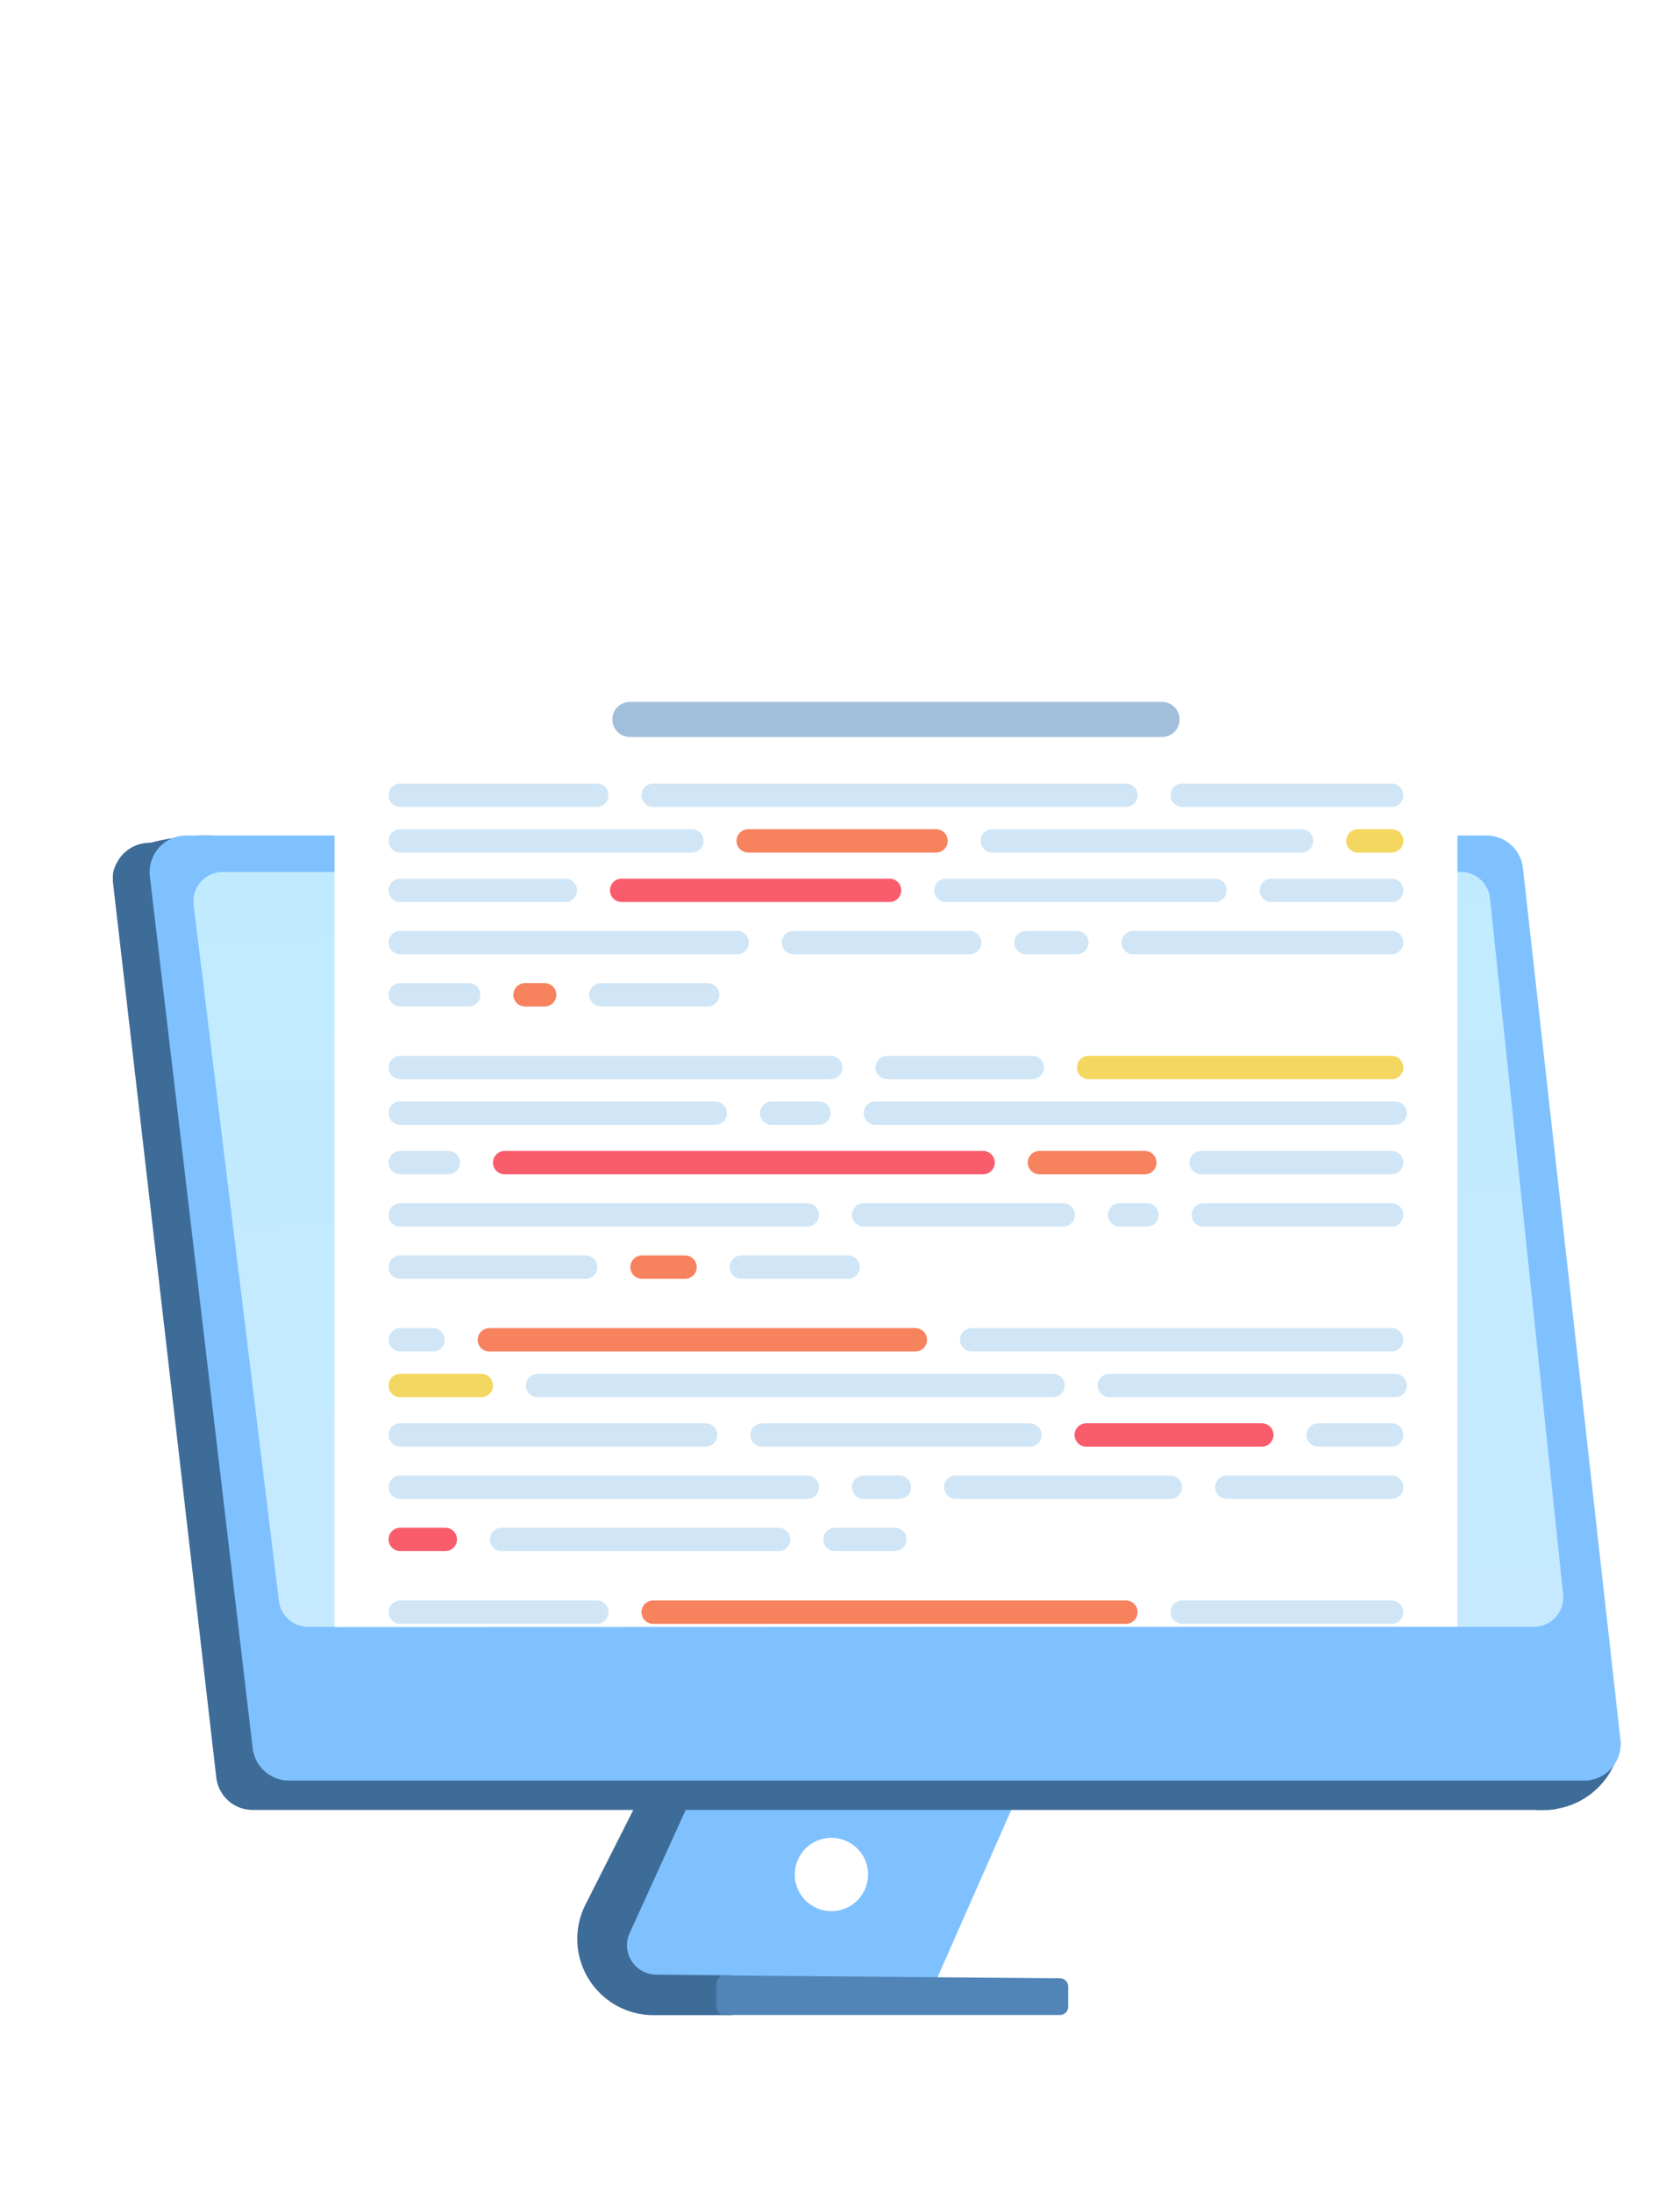 <svg xmlns="http://www.w3.org/2000/svg" xmlns:xlink="http://www.w3.org/1999/xlink" viewBox="0 0 718 936.86" xmlns:v="https://vecta.io/nano"><style><![CDATA[.B{isolation:isolate}.I{mix-blend-mode:multiply}.S{stroke-width:10}.T{stroke:#d0e6f6}.U{stroke:#f7825e}.V{stroke:#f95d6c}.W{stroke-width:1.26}.X{stroke:#a1bedb}.Y{stroke:#f4d760}]]></style><defs><linearGradient id="A" x1="7166.28" y1="237.11" x2="7166.81" y2="227.64" gradientTransform="matrix(93.47, 0, 0, -51.5, -669474.14, 12584.53)" gradientUnits="userSpaceOnUse"><stop offset="0" stop-color="#d3f7ff"/><stop offset="1" stop-color="#dff4ff"/></linearGradient><linearGradient id="B" gradientTransform="matrix(93.47, 0, 0, -51.5, -669475.14, 12584.53)" xlink:href="#A"/><clipPath id="C"><path d="M667.92,679.24c1.43,8.11-9,15.23-23.33,15.94-.73,0-1.45.06-2.18.06L141,695.4c-13.72,0-25.28-6-26.29-13.81l-6.3-49.44L26.66,34.49c-1-8.11,9.74-15.11,24.07-15.59l501.17-.15c13.4,0,24.86,5.81,59.13,11.18l87.7,634.35Z" fill="none"/></clipPath></defs><g class="B"><path d="M400.47 845.55H259.25L298.4 761h139.33l-37.25 84.54zm-45.12-60.06A15.66 15.66 0 1 0 371 801.14a15.66 15.66 0 0 0-15.65-15.65z" fill="#7fc1ff"/><path d="M277 761l-26.77 53a32.56 32.56 0 0 0 29.06 47.26h33.56v-17l-32.52-.33a12.53 12.53 0 0 1-11.24-17.71L298.77 761z" fill="#3e6c98"/><path d="M309.74 844.28l143.32 1.24a3.48 3.48 0 0 1 3.45 3.49v8.7a3.49 3.49 0 0 1-3.51 3.49H309.71a3.49 3.49 0 0 1-3.49-3.49v-9.94a3.49 3.49 0 0 1 3.52-3.49z" fill="#5185b7"/><g fill="#3e6c98"><path d="M48.34,377.67A15.66,15.66,0,0,1,62.1,360.32a15.22,15.22,0,0,1,1.79-.11H619.61a15.67,15.67,0,0,1,15.57,14l41.75,382a15.64,15.64,0,0,1-13.86,17.26,16,16,0,0,1-1.7.1H108a15.65,15.65,0,0,1-15.56-13.86Z"/><path d="M692.58 743.84a32.86 32.86 0 0 1-31.93 29.69c-29.81 1.75 31.93-29.69 31.93-29.69zM90.78 357.08s-42.55-.9-42.55 17.9 42.55-17.9 42.55-17.9z"/></g><path d="M64.05,374.57a15.65,15.65,0,0,1,13.71-17.38,16.08,16.08,0,0,1,1.84-.11H635.31A15.66,15.66,0,0,1,650.87,371l41.68,372.61a15.66,15.66,0,0,1-13.82,17.3,15.05,15.05,0,0,1-1.78.1H123.58A15.66,15.66,0,0,1,108,747.19Z" fill="#7fc1ff"/><g opacity=".77"><path d="M82.8 386.79a12.53 12.53 0 0 1 10.91-14 12.79 12.79 0 0 1 1.52-.09h529.09a12.52 12.52 0 0 1 12.45 11.3L668 681.42a12.54 12.54 0 0 1-11.15 13.77l-1.31.06H131.69a12.52 12.52 0 0 1-12.43-11z" fill="url(#A)"/><path d="M95.23 375.87a9.4 9.4 0 0 0-9.33 10.54l36.46 297.46a9.41 9.41 0 0 0 9.33 8.25h523.84a9.38 9.38 0 0 0 9.34-10.37l-31.21-297.47a9.37 9.37 0 0 0-9.34-8.41H95.23m0-3.13h529.09A12.52 12.52 0 0 1 636.77 384L668 681.42a12.53 12.53 0 0 1-12.46 13.83H131.69a12.53 12.53 0 0 1-12.44-11L82.8 386.79a12.52 12.52 0 0 1 12.43-14.05z" fill="url(#B)"/></g><image class="I" width="718" height="722" opacity=".3"/><g clip-path="url(#C)"><rect x="142.96" y="258.13" width="479.91" height="678.73" rx="17.67" fill="#fff"/><g fill="none" stroke-linecap="round" stroke-linejoin="round"><path d="M496.62 307.49H269.21" stroke-width="15" class="X"/><g class="S T"><path d="M505.27 339.87h89.5m-315.62 0h202.04m-310.13 0h84.01"/></g><path d="M580.34 359.39h14.43" class="S Y"/><path d="M424.12 359.39h132.15" class="S T"/><path d="M319.78 359.39h80.26" class="S U"/><g class="T S"><path d="M171.06 359.39h124.65m247.65 21.13h51.41m-190.53 0h115.04"/></g><path d="M265.68 380.52h114.49" class="S V"/><g class="T S"><path d="M171.06 380.52h70.55m242.68 22.33h110.48m-156.3 0h21.74m-121.11 0h75.29m-243.33 0h143.97m-58.18 22.32h45.58"/></g><path d="M224.39 425.17h8.38" class="S U"/><path d="M171.06 425.17h29.25" class="S T"/><path d="M465.27 456.25h129.5" class="S Y"/><g class="T S"><path d="M379.15 456.25h62.04m-270.13 0h184.01m19.05 19.52h222.15m-266.49 0h20.26m-178.98 0h134.65m207.65 21.13h81.41"/></g><path d="M444.24 496.9h45.04" class="S U"/><path d="M215.68 496.9h204.49" class="S V"/><g class="T S"><path d="M171.06 496.9h20.55m322.68 22.33h80.48m-116.3 0h11.74m-121.11 0h85.29m-283.33 0h173.97m-28.18 22.33h45.58"/></g><path d="M274.39 541.56h18.38" class="S U"/><g class="T S"><path d="M171.06 541.56h79.25m164.96 31.07h179.5"/></g><path d="M209.15 572.63h182.04" class="S U"/><g class="T S"><path d="M171.06 572.63h14.01m289.05 19.52h122.15m-366.49 0h220.26"/></g><path d="M171.06 592.15h34.65" class="S Y"/><path d="M563.36 613.29h31.41" class="S T"/><path d="M464.24 613.29h75.04" class="S V"/><g class="T S"><path d="M325.68 613.29h114.49m-269.11 0h130.55m222.68 22.32h70.48m-186.3 0h91.74m-131.11 0h15.29m-213.33 0h173.97m11.82 22.33h25.58m-168.04 0h118.38"/></g><path d="M171.06 657.94h19.25" class="S V"/><path d="M505.27 689.02h89.5" class="S T"/><path d="M279.15 689.02h202.04" class="S U"/><g class="T"><path d="M171.06 689.02h84.01m169.05 19.52h132.15m-236.49 0h80.26m-228.98 0h124.65m247.65 21.13h51.41m-190.53 0h115.04m-253.6 0h114.49m-209.11 0h70.55M484.29 752h110.48m-156.3 0h21.74m-121.11 0h75.29m-243.33 0h143.97m-58.18 22.33h45.58m-78.04 0h8.38m-61.71 0h29.25" class="S"/><g class="W"><path d="M225.57 847.59h107.97"/></g></g><path d="M213.2 847.59h0" class="W X"/><path d="M380.94 847.59h107.97" class="T W"/><path d="M368.57 847.59h0" class="W X"/></g></g></g></svg>